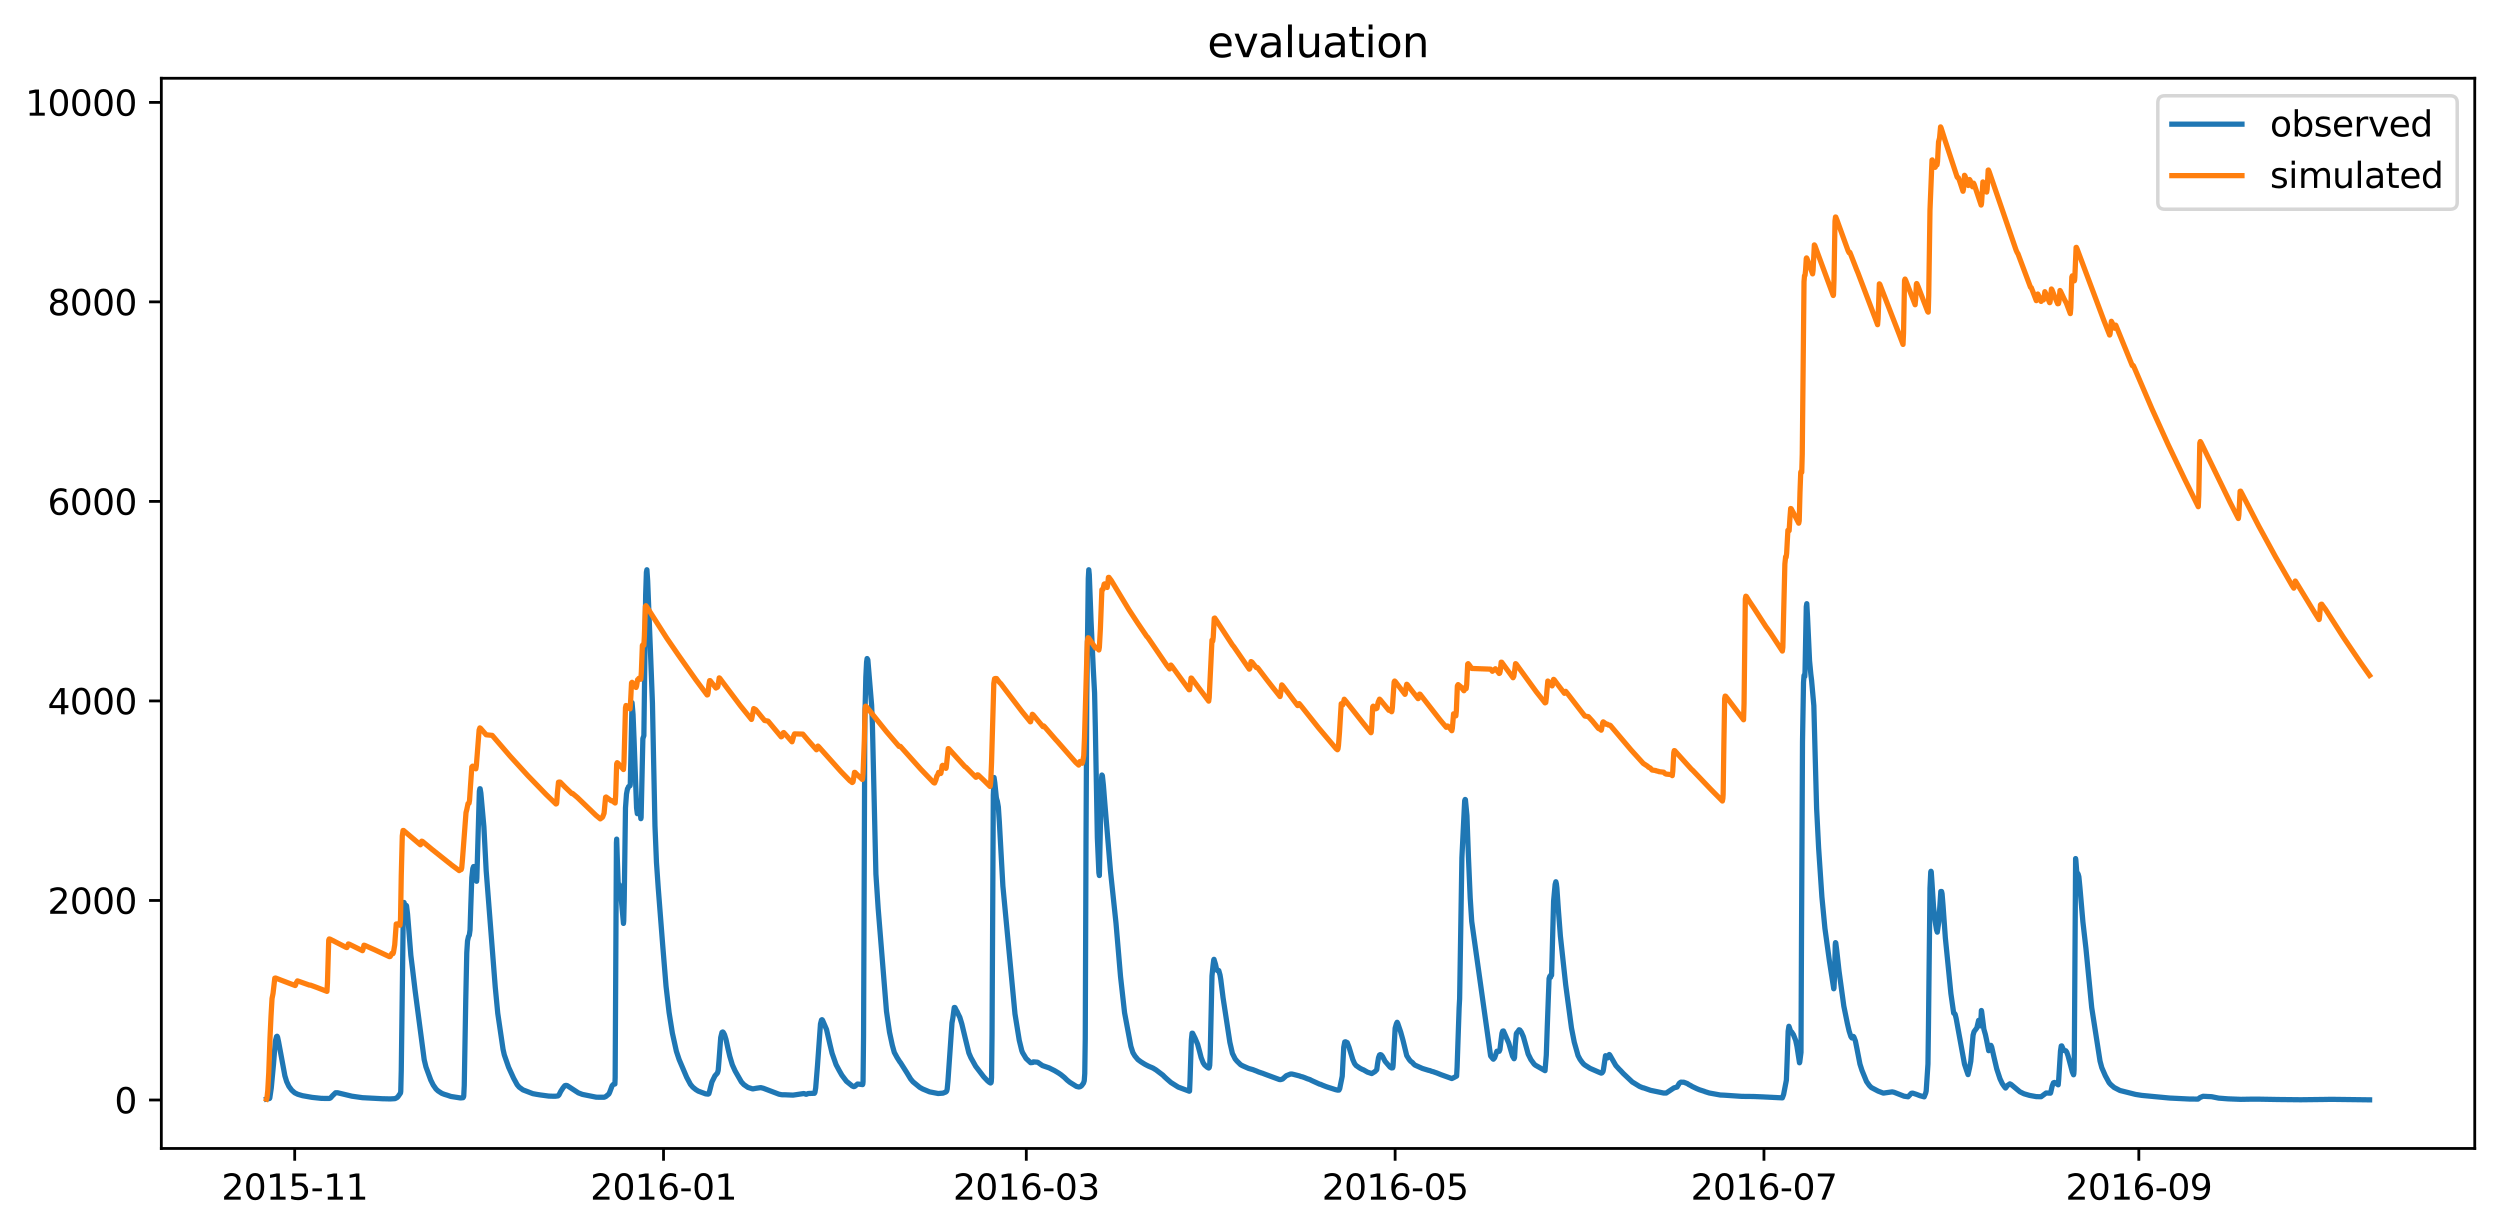 <?xml version="1.0" encoding="utf-8" standalone="no"?>
<!DOCTYPE svg PUBLIC "-//W3C//DTD SVG 1.1//EN"
  "http://www.w3.org/Graphics/SVG/1.1/DTD/svg11.dtd">
<svg xmlns:xlink="http://www.w3.org/1999/xlink" width="713.023pt" height="351.436pt" viewBox="0 0 713.023 351.436" xmlns="http://www.w3.org/2000/svg" version="1.1">
 <defs>
  <style type="text/css">*{stroke-linejoin: round; stroke-linecap: butt}</style>
 </defs>
 <g id="figure_1">
  <g id="patch_1">
   <path d="M 0 351.436 
L 713.023 351.436 
L 713.023 0 
L 0 0 
z
" style="fill: #ffffff"/>
  </g>
  <g id="axes_1">
   <g id="patch_2">
    <path d="M 46.013 327.558 
L 705.822 327.558 
L 705.822 22.318 
L 46.013 22.318 
z
" style="fill: #ffffff"/>
   </g>
   <g id="matplotlib.axis_1">
    <g id="xtick_1">
     <g id="line2d_1">
      <defs>
       <path id="ma9fe296d0f" d="M 0 0 
L 0 3.5 
" style="stroke: #000000; stroke-width: 0.8"/>
      </defs>
      <g>
       <use xlink:href="#ma9fe296d0f" x="84.051" y="327.558" style="stroke: #000000; stroke-width: 0.8"/>
      </g>
     </g>
     <g id="text_1">
      <!-- 2015-11 -->
      <g transform="translate(63.16 342.157) scale(0.1 -0.1)">
       <defs>
        <path id="DejaVuSans-32" d="M 1228 531 
L 3431 531 
L 3431 0 
L 469 0 
L 469 531 
Q 828 903 1448 1529 
Q 2069 2156 2228 2338 
Q 2531 2678 2651 2914 
Q 2772 3150 2772 3378 
Q 2772 3750 2511 3984 
Q 2250 4219 1831 4219 
Q 1534 4219 1204 4116 
Q 875 4013 500 3803 
L 500 4441 
Q 881 4594 1212 4672 
Q 1544 4750 1819 4750 
Q 2544 4750 2975 4387 
Q 3406 4025 3406 3419 
Q 3406 3131 3298 2873 
Q 3191 2616 2906 2266 
Q 2828 2175 2409 1742 
Q 1991 1309 1228 531 
z
" transform="scale(0.016)"/>
        <path id="DejaVuSans-30" d="M 2034 4250 
Q 1547 4250 1301 3770 
Q 1056 3291 1056 2328 
Q 1056 1369 1301 889 
Q 1547 409 2034 409 
Q 2525 409 2770 889 
Q 3016 1369 3016 2328 
Q 3016 3291 2770 3770 
Q 2525 4250 2034 4250 
z
M 2034 4750 
Q 2819 4750 3233 4129 
Q 3647 3509 3647 2328 
Q 3647 1150 3233 529 
Q 2819 -91 2034 -91 
Q 1250 -91 836 529 
Q 422 1150 422 2328 
Q 422 3509 836 4129 
Q 1250 4750 2034 4750 
z
" transform="scale(0.016)"/>
        <path id="DejaVuSans-31" d="M 794 531 
L 1825 531 
L 1825 4091 
L 703 3866 
L 703 4441 
L 1819 4666 
L 2450 4666 
L 2450 531 
L 3481 531 
L 3481 0 
L 794 0 
L 794 531 
z
" transform="scale(0.016)"/>
        <path id="DejaVuSans-35" d="M 691 4666 
L 3169 4666 
L 3169 4134 
L 1269 4134 
L 1269 2991 
Q 1406 3038 1543 3061 
Q 1681 3084 1819 3084 
Q 2600 3084 3056 2656 
Q 3513 2228 3513 1497 
Q 3513 744 3044 326 
Q 2575 -91 1722 -91 
Q 1428 -91 1123 -41 
Q 819 9 494 109 
L 494 744 
Q 775 591 1075 516 
Q 1375 441 1709 441 
Q 2250 441 2565 725 
Q 2881 1009 2881 1497 
Q 2881 1984 2565 2268 
Q 2250 2553 1709 2553 
Q 1456 2553 1204 2497 
Q 953 2441 691 2322 
L 691 4666 
z
" transform="scale(0.016)"/>
        <path id="DejaVuSans-2d" d="M 313 2009 
L 1997 2009 
L 1997 1497 
L 313 1497 
L 313 2009 
z
" transform="scale(0.016)"/>
       </defs>
       <use xlink:href="#DejaVuSans-32"/>
       <use xlink:href="#DejaVuSans-30" x="63.623"/>
       <use xlink:href="#DejaVuSans-31" x="127.246"/>
       <use xlink:href="#DejaVuSans-35" x="190.869"/>
       <use xlink:href="#DejaVuSans-2d" x="254.492"/>
       <use xlink:href="#DejaVuSans-31" x="290.576"/>
       <use xlink:href="#DejaVuSans-31" x="354.199"/>
      </g>
     </g>
    </g>
    <g id="xtick_2">
     <g id="line2d_2">
      <g>
       <use xlink:href="#ma9fe296d0f" x="189.244" y="327.558" style="stroke: #000000; stroke-width: 0.8"/>
      </g>
     </g>
     <g id="text_2">
      <!-- 2016-01 -->
      <g transform="translate(168.352 342.157) scale(0.1 -0.1)">
       <defs>
        <path id="DejaVuSans-36" d="M 2113 2584 
Q 1688 2584 1439 2293 
Q 1191 2003 1191 1497 
Q 1191 994 1439 701 
Q 1688 409 2113 409 
Q 2538 409 2786 701 
Q 3034 994 3034 1497 
Q 3034 2003 2786 2293 
Q 2538 2584 2113 2584 
z
M 3366 4563 
L 3366 3988 
Q 3128 4100 2886 4159 
Q 2644 4219 2406 4219 
Q 1781 4219 1451 3797 
Q 1122 3375 1075 2522 
Q 1259 2794 1537 2939 
Q 1816 3084 2150 3084 
Q 2853 3084 3261 2657 
Q 3669 2231 3669 1497 
Q 3669 778 3244 343 
Q 2819 -91 2113 -91 
Q 1303 -91 875 529 
Q 447 1150 447 2328 
Q 447 3434 972 4092 
Q 1497 4750 2381 4750 
Q 2619 4750 2861 4703 
Q 3103 4656 3366 4563 
z
" transform="scale(0.016)"/>
       </defs>
       <use xlink:href="#DejaVuSans-32"/>
       <use xlink:href="#DejaVuSans-30" x="63.623"/>
       <use xlink:href="#DejaVuSans-31" x="127.246"/>
       <use xlink:href="#DejaVuSans-36" x="190.869"/>
       <use xlink:href="#DejaVuSans-2d" x="254.492"/>
       <use xlink:href="#DejaVuSans-30" x="290.576"/>
       <use xlink:href="#DejaVuSans-31" x="354.199"/>
      </g>
     </g>
    </g>
    <g id="xtick_3">
     <g id="line2d_3">
      <g>
       <use xlink:href="#ma9fe296d0f" x="292.712" y="327.558" style="stroke: #000000; stroke-width: 0.8"/>
      </g>
     </g>
     <g id="text_3">
      <!-- 2016-03 -->
      <g transform="translate(271.821 342.157) scale(0.1 -0.1)">
       <defs>
        <path id="DejaVuSans-33" d="M 2597 2516 
Q 3050 2419 3304 2112 
Q 3559 1806 3559 1356 
Q 3559 666 3084 287 
Q 2609 -91 1734 -91 
Q 1441 -91 1130 -33 
Q 819 25 488 141 
L 488 750 
Q 750 597 1062 519 
Q 1375 441 1716 441 
Q 2309 441 2620 675 
Q 2931 909 2931 1356 
Q 2931 1769 2642 2001 
Q 2353 2234 1838 2234 
L 1294 2234 
L 1294 2753 
L 1863 2753 
Q 2328 2753 2575 2939 
Q 2822 3125 2822 3475 
Q 2822 3834 2567 4026 
Q 2313 4219 1838 4219 
Q 1578 4219 1281 4162 
Q 984 4106 628 3988 
L 628 4550 
Q 988 4650 1302 4700 
Q 1616 4750 1894 4750 
Q 2613 4750 3031 4423 
Q 3450 4097 3450 3541 
Q 3450 3153 3228 2886 
Q 3006 2619 2597 2516 
z
" transform="scale(0.016)"/>
       </defs>
       <use xlink:href="#DejaVuSans-32"/>
       <use xlink:href="#DejaVuSans-30" x="63.623"/>
       <use xlink:href="#DejaVuSans-31" x="127.246"/>
       <use xlink:href="#DejaVuSans-36" x="190.869"/>
       <use xlink:href="#DejaVuSans-2d" x="254.492"/>
       <use xlink:href="#DejaVuSans-30" x="290.576"/>
       <use xlink:href="#DejaVuSans-33" x="354.199"/>
      </g>
     </g>
    </g>
    <g id="xtick_4">
     <g id="line2d_4">
      <g>
       <use xlink:href="#ma9fe296d0f" x="397.904" y="327.558" style="stroke: #000000; stroke-width: 0.8"/>
      </g>
     </g>
     <g id="text_4">
      <!-- 2016-05 -->
      <g transform="translate(377.013 342.157) scale(0.1 -0.1)">
       <use xlink:href="#DejaVuSans-32"/>
       <use xlink:href="#DejaVuSans-30" x="63.623"/>
       <use xlink:href="#DejaVuSans-31" x="127.246"/>
       <use xlink:href="#DejaVuSans-36" x="190.869"/>
       <use xlink:href="#DejaVuSans-2d" x="254.492"/>
       <use xlink:href="#DejaVuSans-30" x="290.576"/>
       <use xlink:href="#DejaVuSans-35" x="354.199"/>
      </g>
     </g>
    </g>
    <g id="xtick_5">
     <g id="line2d_5">
      <g>
       <use xlink:href="#ma9fe296d0f" x="503.097" y="327.558" style="stroke: #000000; stroke-width: 0.8"/>
      </g>
     </g>
     <g id="text_5">
      <!-- 2016-07 -->
      <g transform="translate(482.206 342.157) scale(0.1 -0.1)">
       <defs>
        <path id="DejaVuSans-37" d="M 525 4666 
L 3525 4666 
L 3525 4397 
L 1831 0 
L 1172 0 
L 2766 4134 
L 525 4134 
L 525 4666 
z
" transform="scale(0.016)"/>
       </defs>
       <use xlink:href="#DejaVuSans-32"/>
       <use xlink:href="#DejaVuSans-30" x="63.623"/>
       <use xlink:href="#DejaVuSans-31" x="127.246"/>
       <use xlink:href="#DejaVuSans-36" x="190.869"/>
       <use xlink:href="#DejaVuSans-2d" x="254.492"/>
       <use xlink:href="#DejaVuSans-30" x="290.576"/>
       <use xlink:href="#DejaVuSans-37" x="354.199"/>
      </g>
     </g>
    </g>
    <g id="xtick_6">
     <g id="line2d_6">
      <g>
       <use xlink:href="#ma9fe296d0f" x="610.014" y="327.558" style="stroke: #000000; stroke-width: 0.8"/>
      </g>
     </g>
     <g id="text_6">
      <!-- 2016-09 -->
      <g transform="translate(589.123 342.157) scale(0.1 -0.1)">
       <defs>
        <path id="DejaVuSans-39" d="M 703 97 
L 703 672 
Q 941 559 1184 500 
Q 1428 441 1663 441 
Q 2288 441 2617 861 
Q 2947 1281 2994 2138 
Q 2813 1869 2534 1725 
Q 2256 1581 1919 1581 
Q 1219 1581 811 2004 
Q 403 2428 403 3163 
Q 403 3881 828 4315 
Q 1253 4750 1959 4750 
Q 2769 4750 3195 4129 
Q 3622 3509 3622 2328 
Q 3622 1225 3098 567 
Q 2575 -91 1691 -91 
Q 1453 -91 1209 -44 
Q 966 3 703 97 
z
M 1959 2075 
Q 2384 2075 2632 2365 
Q 2881 2656 2881 3163 
Q 2881 3666 2632 3958 
Q 2384 4250 1959 4250 
Q 1534 4250 1286 3958 
Q 1038 3666 1038 3163 
Q 1038 2656 1286 2365 
Q 1534 2075 1959 2075 
z
" transform="scale(0.016)"/>
       </defs>
       <use xlink:href="#DejaVuSans-32"/>
       <use xlink:href="#DejaVuSans-30" x="63.623"/>
       <use xlink:href="#DejaVuSans-31" x="127.246"/>
       <use xlink:href="#DejaVuSans-36" x="190.869"/>
       <use xlink:href="#DejaVuSans-2d" x="254.492"/>
       <use xlink:href="#DejaVuSans-30" x="290.576"/>
       <use xlink:href="#DejaVuSans-39" x="354.199"/>
      </g>
     </g>
    </g>
   </g>
   <g id="matplotlib.axis_2">
    <g id="ytick_1">
     <g id="line2d_7">
      <defs>
       <path id="m2eaf121459" d="M 0 0 
L -3.5 0 
" style="stroke: #000000; stroke-width: 0.8"/>
      </defs>
      <g>
       <use xlink:href="#m2eaf121459" x="46.013" y="313.727" style="stroke: #000000; stroke-width: 0.8"/>
      </g>
     </g>
     <g id="text_7">
      <!-- 0 -->
      <g transform="translate(32.65 317.527) scale(0.1 -0.1)">
       <use xlink:href="#DejaVuSans-30"/>
      </g>
     </g>
    </g>
    <g id="ytick_2">
     <g id="line2d_8">
      <g>
       <use xlink:href="#m2eaf121459" x="46.013" y="256.821" style="stroke: #000000; stroke-width: 0.8"/>
      </g>
     </g>
     <g id="text_8">
      <!-- 2000 -->
      <g transform="translate(13.562 260.621) scale(0.1 -0.1)">
       <use xlink:href="#DejaVuSans-32"/>
       <use xlink:href="#DejaVuSans-30" x="63.623"/>
       <use xlink:href="#DejaVuSans-30" x="127.246"/>
       <use xlink:href="#DejaVuSans-30" x="190.869"/>
      </g>
     </g>
    </g>
    <g id="ytick_3">
     <g id="line2d_9">
      <g>
       <use xlink:href="#m2eaf121459" x="46.013" y="199.915" style="stroke: #000000; stroke-width: 0.8"/>
      </g>
     </g>
     <g id="text_9">
      <!-- 4000 -->
      <g transform="translate(13.562 203.714) scale(0.1 -0.1)">
       <defs>
        <path id="DejaVuSans-34" d="M 2419 4116 
L 825 1625 
L 2419 1625 
L 2419 4116 
z
M 2253 4666 
L 3047 4666 
L 3047 1625 
L 3713 1625 
L 3713 1100 
L 3047 1100 
L 3047 0 
L 2419 0 
L 2419 1100 
L 313 1100 
L 313 1709 
L 2253 4666 
z
" transform="scale(0.016)"/>
       </defs>
       <use xlink:href="#DejaVuSans-34"/>
       <use xlink:href="#DejaVuSans-30" x="63.623"/>
       <use xlink:href="#DejaVuSans-30" x="127.246"/>
       <use xlink:href="#DejaVuSans-30" x="190.869"/>
      </g>
     </g>
    </g>
    <g id="ytick_4">
     <g id="line2d_10">
      <g>
       <use xlink:href="#m2eaf121459" x="46.013" y="143.009" style="stroke: #000000; stroke-width: 0.8"/>
      </g>
     </g>
     <g id="text_10">
      <!-- 6000 -->
      <g transform="translate(13.562 146.808) scale(0.1 -0.1)">
       <use xlink:href="#DejaVuSans-36"/>
       <use xlink:href="#DejaVuSans-30" x="63.623"/>
       <use xlink:href="#DejaVuSans-30" x="127.246"/>
       <use xlink:href="#DejaVuSans-30" x="190.869"/>
      </g>
     </g>
    </g>
    <g id="ytick_5">
     <g id="line2d_11">
      <g>
       <use xlink:href="#m2eaf121459" x="46.013" y="86.103" style="stroke: #000000; stroke-width: 0.8"/>
      </g>
     </g>
     <g id="text_11">
      <!-- 8000 -->
      <g transform="translate(13.562 89.902) scale(0.1 -0.1)">
       <defs>
        <path id="DejaVuSans-38" d="M 2034 2216 
Q 1584 2216 1326 1975 
Q 1069 1734 1069 1313 
Q 1069 891 1326 650 
Q 1584 409 2034 409 
Q 2484 409 2743 651 
Q 3003 894 3003 1313 
Q 3003 1734 2745 1975 
Q 2488 2216 2034 2216 
z
M 1403 2484 
Q 997 2584 770 2862 
Q 544 3141 544 3541 
Q 544 4100 942 4425 
Q 1341 4750 2034 4750 
Q 2731 4750 3128 4425 
Q 3525 4100 3525 3541 
Q 3525 3141 3298 2862 
Q 3072 2584 2669 2484 
Q 3125 2378 3379 2068 
Q 3634 1759 3634 1313 
Q 3634 634 3220 271 
Q 2806 -91 2034 -91 
Q 1263 -91 848 271 
Q 434 634 434 1313 
Q 434 1759 690 2068 
Q 947 2378 1403 2484 
z
M 1172 3481 
Q 1172 3119 1398 2916 
Q 1625 2713 2034 2713 
Q 2441 2713 2670 2916 
Q 2900 3119 2900 3481 
Q 2900 3844 2670 4047 
Q 2441 4250 2034 4250 
Q 1625 4250 1398 4047 
Q 1172 3844 1172 3481 
z
" transform="scale(0.016)"/>
       </defs>
       <use xlink:href="#DejaVuSans-38"/>
       <use xlink:href="#DejaVuSans-30" x="63.623"/>
       <use xlink:href="#DejaVuSans-30" x="127.246"/>
       <use xlink:href="#DejaVuSans-30" x="190.869"/>
      </g>
     </g>
    </g>
    <g id="ytick_6">
     <g id="line2d_12">
      <g>
       <use xlink:href="#m2eaf121459" x="46.013" y="29.197" style="stroke: #000000; stroke-width: 0.8"/>
      </g>
     </g>
     <g id="text_12">
      <!-- 10000 -->
      <g transform="translate(7.2 32.996) scale(0.1 -0.1)">
       <use xlink:href="#DejaVuSans-31"/>
       <use xlink:href="#DejaVuSans-30" x="63.623"/>
       <use xlink:href="#DejaVuSans-30" x="127.246"/>
       <use xlink:href="#DejaVuSans-30" x="190.869"/>
       <use xlink:href="#DejaVuSans-30" x="254.492"/>
      </g>
     </g>
    </g>
   </g>
   <g id="line2d_13">
    <path d="M 76.004 313.483 
L 76.866 313.295 
L 76.938 313.194 
L 77.369 310.294 
L 78.016 303.415 
L 78.519 297.027 
L 78.878 295.633 
L 79.022 295.548 
L 79.165 295.79 
L 79.453 297.127 
L 81.249 306.822 
L 81.752 308.48 
L 82.399 309.846 
L 83.189 310.916 
L 84.051 311.674 
L 84.914 312.096 
L 86.279 312.5 
L 89.009 312.983 
L 91.668 313.267 
L 93.895 313.294 
L 94.254 313.148 
L 94.829 312.509 
L 95.692 311.676 
L 96.266 311.659 
L 100.362 312.642 
L 103.38 313.068 
L 108.05 313.315 
L 109.2 313.377 
L 109.918 313.388 
L 111.284 313.425 
L 112.649 313.345 
L 113.224 313.051 
L 113.511 312.775 
L 114.23 311.74 
L 114.301 311.194 
L 114.445 305.371 
L 115.02 260.309 
L 115.164 257.392 
L 115.235 257.392 
L 115.595 258.531 
L 115.81 258.246 
L 115.882 258.246 
L 115.954 258.388 
L 116.241 260.736 
L 117.176 272.472 
L 117.678 276.527 
L 118.397 282.573 
L 120.984 302.234 
L 121.487 304.304 
L 122.852 308.039 
L 123.57 309.476 
L 124.361 310.607 
L 124.936 311.14 
L 126.013 311.838 
L 126.732 312.115 
L 127.522 312.352 
L 128.6 312.719 
L 131.331 313.146 
L 132.049 313.075 
L 132.193 312.874 
L 132.265 312.559 
L 132.408 309.575 
L 132.839 285.077 
L 133.127 271.761 
L 133.342 268.347 
L 133.63 267.066 
L 133.845 266.782 
L 134.061 265.217 
L 134.276 258.459 
L 134.564 250.279 
L 134.851 247.718 
L 135.067 247.149 
L 135.282 247.149 
L 135.426 247.576 
L 135.642 249.141 
L 135.929 251.346 
L 136.001 250.421 
L 136.719 225.667 
L 136.863 224.956 
L 136.935 224.956 
L 137.151 226.236 
L 138.013 235.839 
L 138.66 248.287 
L 141.246 281.506 
L 141.965 289.018 
L 143.474 299.275 
L 143.833 300.869 
L 145.054 304.383 
L 146.491 307.527 
L 147.497 309.376 
L 148.072 310.059 
L 148.575 310.422 
L 149.15 310.841 
L 151.952 311.916 
L 153.03 312.115 
L 154.108 312.29 
L 156.479 312.609 
L 157.269 312.642 
L 158.347 312.665 
L 159.138 312.559 
L 159.425 312.288 
L 159.928 311.272 
L 160.575 310.272 
L 161.078 309.653 
L 161.437 309.547 
L 161.796 309.639 
L 164.958 311.698 
L 166.107 312.135 
L 170.059 312.928 
L 172.287 312.951 
L 172.79 312.732 
L 173.652 312.018 
L 173.867 311.573 
L 174.586 309.653 
L 174.945 309.269 
L 175.376 309.17 
L 175.448 307.306 
L 175.592 280.639 
L 175.807 240.392 
L 175.879 239.325 
L 176.023 243.806 
L 176.31 252.057 
L 176.454 252.342 
L 176.598 252.271 
L 176.957 254.12 
L 177.244 257.037 
L 177.819 263.368 
L 177.891 262.656 
L 178.035 256.539 
L 178.394 230.433 
L 178.682 226.45 
L 178.969 224.956 
L 179.041 224.956 
L 179.256 224.387 
L 179.4 224.316 
L 179.544 224.102 
L 179.687 224.102 
L 179.759 223.747 
L 180.262 200.415 
L 180.55 203.758 
L 180.837 210.943 
L 181.556 230.433 
L 181.771 232.069 
L 182.13 228.584 
L 182.202 228.868 
L 182.274 229.01 
L 182.777 233.492 
L 182.849 233.136 
L 183.352 210.658 
L 183.639 209.805 
L 184.142 169.757 
L 184.358 163.213 
L 184.502 162.502 
L 184.717 165.631 
L 185.508 185.62 
L 186.082 200.557 
L 186.37 214.713 
L 186.801 235.484 
L 187.232 246.011 
L 187.735 253.267 
L 189.028 269.841 
L 189.962 281.293 
L 190.825 288.748 
L 191.759 294.609 
L 192.908 299.823 
L 193.699 302.206 
L 195.854 307.271 
L 196.932 309.284 
L 197.579 310.052 
L 198.441 310.756 
L 199.16 311.201 
L 201.243 311.975 
L 201.962 312.059 
L 202.177 311.927 
L 202.393 311.166 
L 203.04 308.608 
L 203.902 306.851 
L 204.62 306.033 
L 204.836 305.286 
L 205.052 302.675 
L 205.554 295.918 
L 205.914 294.452 
L 206.129 294.324 
L 206.273 294.417 
L 206.632 295.086 
L 207.063 296.451 
L 207.638 299.126 
L 208.141 301.267 
L 208.86 303.671 
L 209.65 305.421 
L 209.938 305.933 
L 211.446 308.565 
L 212.165 309.341 
L 213.315 310.137 
L 214.68 310.571 
L 215.255 310.464 
L 215.758 310.372 
L 216.979 310.201 
L 217.769 310.4 
L 218.057 310.514 
L 222.152 312.069 
L 222.943 312.227 
L 224.021 312.245 
L 226.176 312.341 
L 229.266 311.882 
L 229.913 312.104 
L 230.128 312.046 
L 230.487 311.874 
L 232.284 311.816 
L 232.427 311.568 
L 232.643 310.265 
L 233.146 304.013 
L 234.008 292.034 
L 234.296 290.917 
L 234.439 290.825 
L 234.583 290.939 
L 235.733 293.613 
L 236.739 298.009 
L 237.313 300.385 
L 238.463 303.664 
L 239.325 305.279 
L 240.116 306.666 
L 241.409 308.394 
L 243.062 309.725 
L 243.493 309.917 
L 243.78 309.853 
L 244.571 309.17 
L 244.93 309.205 
L 246.008 309.341 
L 246.079 309.22 
L 246.151 308.515 
L 246.295 295.569 
L 246.654 205.252 
L 246.942 193.089 
L 247.157 188.821 
L 247.301 187.825 
L 247.517 188.18 
L 248.594 201.127 
L 248.81 206.39 
L 249.816 249.283 
L 250.462 259.1 
L 252.834 288.442 
L 253.696 294.396 
L 254.486 298.073 
L 255.061 300.15 
L 255.851 301.608 
L 256.642 302.86 
L 256.786 303.01 
L 258.726 306.083 
L 259.732 307.754 
L 260.378 308.53 
L 262.318 310.123 
L 263.18 310.6 
L 263.612 310.777 
L 265.12 311.405 
L 267.563 311.88 
L 268.929 311.778 
L 269.791 311.436 
L 270.006 311.174 
L 270.15 310.578 
L 270.366 308.288 
L 271.515 291.721 
L 271.731 290.554 
L 272.162 287.353 
L 272.306 287.339 
L 272.378 287.382 
L 272.737 288.136 
L 273.024 288.605 
L 273.312 289.26 
L 273.743 290.128 
L 274.318 292.005 
L 275.252 295.911 
L 276.33 300.321 
L 276.904 301.651 
L 278.27 304.112 
L 280.569 307.121 
L 281.647 308.259 
L 282.15 308.679 
L 282.509 308.885 
L 282.653 308.771 
L 282.724 308.437 
L 282.796 307.335 
L 282.94 294.972 
L 283.299 226.805 
L 283.515 221.755 
L 283.73 223.249 
L 284.161 227.446 
L 284.305 228.086 
L 284.449 228.513 
L 284.736 230.149 
L 285.024 234.488 
L 286.03 252.698 
L 289.479 289.167 
L 290.7 296.7 
L 291.419 299.638 
L 291.634 300.193 
L 292.64 301.886 
L 293.933 303.088 
L 294.58 303.024 
L 294.724 302.853 
L 295.945 302.953 
L 296.951 303.664 
L 297.311 303.913 
L 299.251 304.582 
L 299.61 304.774 
L 300.759 305.343 
L 301.909 306.033 
L 302.556 306.474 
L 303.562 307.285 
L 304.352 308.06 
L 305.142 308.693 
L 307.011 309.86 
L 307.729 310.03 
L 308.16 309.895 
L 308.52 309.604 
L 309.023 308.907 
L 309.238 308.217 
L 309.382 306.196 
L 309.526 296.181 
L 309.741 239.751 
L 309.957 198.637 
L 310.388 164.991 
L 310.531 162.502 
L 310.675 163.924 
L 311.178 177.155 
L 311.825 191.026 
L 312.184 197.641 
L 312.4 207.386 
L 312.974 238.898 
L 313.406 248.928 
L 313.549 249.71 
L 313.98 229.082 
L 314.196 221.684 
L 314.268 221.044 
L 314.34 221.115 
L 314.411 221.257 
L 314.699 223.96 
L 315.058 228.513 
L 316.711 248.359 
L 318.292 263.296 
L 319.585 278.519 
L 320.735 288.826 
L 322.531 298.415 
L 323.106 300.2 
L 323.681 301.167 
L 324.543 302.206 
L 325.405 302.841 
L 326.411 303.472 
L 326.77 303.671 
L 327.489 304.041 
L 328.064 304.297 
L 328.351 304.404 
L 328.926 304.667 
L 329.285 304.902 
L 329.644 305.108 
L 331.656 306.63 
L 332.159 307.143 
L 332.734 307.669 
L 333.955 308.736 
L 336.039 310.052 
L 339.201 311.226 
L 339.273 311.169 
L 339.416 307.868 
L 339.776 296.743 
L 339.991 294.673 
L 340.135 294.687 
L 340.853 296.117 
L 341.572 297.817 
L 342.075 299.681 
L 342.578 301.63 
L 343.153 303.109 
L 343.584 303.757 
L 344.302 304.383 
L 344.733 304.617 
L 344.877 304.482 
L 345.021 303.814 
L 345.164 300.563 
L 345.667 278.376 
L 345.955 275.46 
L 346.17 273.753 
L 346.242 273.611 
L 346.673 275.033 
L 346.961 276.385 
L 347.105 276.74 
L 347.176 276.74 
L 347.32 276.883 
L 347.464 276.74 
L 347.607 276.812 
L 347.967 278.092 
L 348.182 279.396 
L 348.829 284.565 
L 350.769 297.291 
L 351.488 300.42 
L 352.278 302.014 
L 352.781 302.626 
L 353.787 303.614 
L 354.002 303.757 
L 354.434 303.984 
L 356.086 304.717 
L 356.23 304.76 
L 357.379 305.087 
L 357.954 305.322 
L 358.242 305.421 
L 359.032 305.763 
L 359.463 305.891 
L 359.751 306.012 
L 359.966 306.061 
L 360.9 306.417 
L 361.26 306.552 
L 364.708 307.825 
L 364.852 307.889 
L 365.211 307.925 
L 365.786 307.761 
L 366.864 306.801 
L 367.87 306.403 
L 368.086 306.317 
L 368.517 306.332 
L 368.948 306.431 
L 370.6 306.858 
L 371.032 307.029 
L 371.463 307.121 
L 372.109 307.356 
L 372.828 307.655 
L 373.618 307.918 
L 374.049 308.153 
L 376.42 309.234 
L 376.636 309.255 
L 377.211 309.518 
L 378.217 309.91 
L 378.648 310.059 
L 380.085 310.514 
L 380.875 310.77 
L 381.522 310.918 
L 381.881 310.904 
L 382.097 310.5 
L 382.815 306.95 
L 382.959 304.162 
L 383.246 298.692 
L 383.534 297.177 
L 383.749 297.127 
L 384.252 297.369 
L 384.755 298.678 
L 385.833 302.213 
L 386.336 303.344 
L 386.767 303.906 
L 386.983 304.048 
L 387.701 304.546 
L 387.989 304.724 
L 388.635 305.044 
L 388.851 305.115 
L 390.001 305.777 
L 391.222 306.189 
L 392.156 305.62 
L 392.659 305.094 
L 392.875 303.465 
L 393.162 301.665 
L 393.45 300.897 
L 393.665 300.783 
L 393.953 300.876 
L 394.312 301.303 
L 395.03 302.682 
L 396.467 304.361 
L 396.899 304.596 
L 397.186 304.56 
L 397.258 304.347 
L 397.33 303.764 
L 397.904 293.265 
L 398.264 291.991 
L 398.479 291.564 
L 398.623 291.806 
L 399.485 294.324 
L 400.132 296.65 
L 401.21 301.068 
L 401.425 301.409 
L 401.928 302.206 
L 402.359 302.704 
L 402.862 303.067 
L 403.078 303.344 
L 403.509 303.757 
L 405.665 304.724 
L 406.168 304.88 
L 407.461 305.279 
L 407.82 305.343 
L 408.323 305.556 
L 408.826 305.677 
L 409.113 305.791 
L 409.76 306.012 
L 411.054 306.531 
L 414.071 307.612 
L 414.718 307.299 
L 415.437 306.908 
L 415.58 304.319 
L 416.155 287.496 
L 416.299 284.885 
L 416.945 244.66 
L 417.736 228.37 
L 417.88 228.015 
L 417.951 228.086 
L 418.383 232.638 
L 418.814 244.446 
L 419.317 256.112 
L 419.748 262.798 
L 425.137 301.174 
L 425.855 302.049 
L 425.927 302.092 
L 426.286 301.68 
L 426.933 299.816 
L 427.22 299.802 
L 427.508 299.844 
L 427.58 299.844 
L 427.795 299.353 
L 428.011 297.54 
L 428.37 294.716 
L 428.586 294.083 
L 428.801 294.04 
L 430.31 297.497 
L 431.388 301.224 
L 431.819 301.959 
L 431.963 301.608 
L 432.178 298.045 
L 432.466 294.829 
L 432.681 294.438 
L 432.825 294.339 
L 433.256 293.698 
L 433.472 293.777 
L 433.903 294.374 
L 434.478 295.683 
L 435.052 297.739 
L 435.843 300.627 
L 436.633 302.22 
L 437.567 303.508 
L 437.926 303.814 
L 440.657 305.364 
L 441.016 300.94 
L 441.304 292.567 
L 441.807 279.088 
L 442.022 278.448 
L 442.166 278.732 
L 442.238 278.732 
L 442.381 277.95 
L 442.453 278.163 
L 442.525 278.163 
L 443.1 256.966 
L 443.531 252.271 
L 443.747 251.488 
L 443.89 252.057 
L 444.034 253.267 
L 444.465 259.526 
L 445.04 266.995 
L 446.549 280.866 
L 448.201 293.201 
L 448.992 297.234 
L 450.07 301.054 
L 450.644 302.142 
L 451.147 302.846 
L 451.65 303.458 
L 452.01 303.757 
L 453.519 304.71 
L 455.89 305.744 
L 456.68 306.068 
L 456.896 305.99 
L 457.183 305.62 
L 457.327 304.973 
L 457.902 301.096 
L 458.045 301.125 
L 458.476 301.729 
L 458.692 301.281 
L 458.979 300.755 
L 459.123 300.883 
L 460.848 303.899 
L 461.782 304.923 
L 462.213 305.35 
L 463.003 306.196 
L 465.59 308.636 
L 465.805 308.743 
L 467.602 309.853 
L 468.32 310.151 
L 468.464 310.237 
L 468.679 310.244 
L 468.967 310.343 
L 470.763 310.972 
L 474.5 311.75 
L 475.218 311.743 
L 477.446 310.265 
L 478.308 310.038 
L 478.954 308.956 
L 479.386 308.643 
L 480.248 308.665 
L 481.254 309.049 
L 481.613 309.305 
L 482.26 309.639 
L 482.619 309.867 
L 483.984 310.514 
L 484.703 310.813 
L 486.068 311.25 
L 486.283 311.348 
L 487.505 311.732 
L 490.666 312.309 
L 491.672 312.349 
L 496.702 312.69 
L 497.924 312.711 
L 500.007 312.727 
L 502.666 312.836 
L 508.342 313.123 
L 508.701 312.168 
L 509.492 308.074 
L 509.707 302.426 
L 509.995 294.111 
L 510.21 292.703 
L 510.354 293.058 
L 510.642 293.933 
L 510.929 294.396 
L 511.001 294.332 
L 511.504 295.1 
L 512.15 296.743 
L 512.51 298.45 
L 513.228 303.116 
L 513.3 302.96 
L 513.659 300.143 
L 513.803 267.635 
L 514.09 211.512 
L 514.378 194.653 
L 514.522 192.662 
L 514.593 192.519 
L 514.737 192.946 
L 514.809 191.452 
L 515.168 173.029 
L 515.312 172.176 
L 515.528 176.017 
L 516.102 188.465 
L 516.462 192.235 
L 516.677 194.013 
L 517.324 201.269 
L 517.611 212.081 
L 518.114 230.575 
L 518.689 241.885 
L 519.623 255.827 
L 520.485 264.79 
L 521.779 274.18 
L 523 282.004 
L 523.072 281.791 
L 523.216 278.732 
L 523.431 269.485 
L 523.503 268.845 
L 523.575 268.916 
L 523.862 271.121 
L 524.509 276.954 
L 525.874 286.948 
L 526.88 291.877 
L 527.383 294.054 
L 527.886 295.633 
L 528.174 296.032 
L 528.389 295.74 
L 528.605 295.605 
L 528.748 295.768 
L 529.18 296.907 
L 529.611 299.048 
L 530.473 303.486 
L 531.048 305.279 
L 532.341 308.451 
L 533.131 309.575 
L 533.706 310.166 
L 535.646 311.193 
L 537.155 311.769 
L 537.946 311.652 
L 539.67 311.408 
L 540.245 311.541 
L 543.047 312.642 
L 544.197 312.815 
L 544.484 312.516 
L 545.131 311.818 
L 545.49 311.76 
L 546.64 312.135 
L 547.574 312.5 
L 548.795 312.837 
L 549.226 311.752 
L 549.37 311.132 
L 549.873 303.451 
L 550.017 292.631 
L 550.448 253.338 
L 550.664 248.714 
L 550.735 248.501 
L 550.807 248.643 
L 551.023 251.773 
L 551.454 258.531 
L 551.885 262.514 
L 552.316 265.217 
L 552.532 265.857 
L 552.963 262.941 
L 553.538 254.263 
L 553.753 254.263 
L 553.897 254.903 
L 554.184 258.388 
L 554.831 267.493 
L 555.693 276.1 
L 556.412 283.356 
L 557.202 288.933 
L 557.346 289.075 
L 557.49 289.096 
L 557.633 289.317 
L 557.921 290.497 
L 560.292 303.515 
L 560.938 305.464 
L 561.298 306.488 
L 561.441 305.883 
L 561.729 304.61 
L 562.088 302.697 
L 562.304 300.193 
L 562.735 295.249 
L 563.022 294.232 
L 563.813 293.165 
L 564.316 291.024 
L 564.387 291.081 
L 564.531 291.38 
L 564.819 292.589 
L 564.89 292.439 
L 565.106 288.207 
L 565.178 288.449 
L 565.824 293.549 
L 566.256 295.071 
L 566.615 296.736 
L 567.19 299.666 
L 567.333 299.332 
L 567.693 298.144 
L 567.836 298.151 
L 568.052 298.628 
L 568.699 301.495 
L 569.489 304.859 
L 570.423 307.697 
L 571.07 309.056 
L 571.645 309.902 
L 572.004 310.322 
L 572.579 309.561 
L 572.794 309.426 
L 573.225 309.12 
L 573.585 309.298 
L 576.099 311.391 
L 577.249 311.951 
L 578.83 312.415 
L 580.77 312.772 
L 582.135 312.792 
L 582.638 312.426 
L 583.572 311.729 
L 584.291 311.76 
L 584.794 311.779 
L 584.865 311.662 
L 585.297 309.739 
L 585.656 308.835 
L 585.943 308.722 
L 586.374 308.942 
L 587.021 309.397 
L 587.165 307.754 
L 587.668 299.773 
L 587.883 298.322 
L 588.027 298.301 
L 588.602 299.588 
L 589.177 299.688 
L 589.464 300.086 
L 589.823 301.11 
L 591.045 305.72 
L 591.404 306.538 
L 591.476 306.225 
L 591.548 305.08 
L 591.62 300.257 
L 591.979 244.873 
L 592.051 245.3 
L 592.338 249.141 
L 592.482 248.928 
L 592.554 249.07 
L 592.697 249.283 
L 592.913 250.066 
L 593.2 252.982 
L 594.063 262.941 
L 594.925 270.481 
L 596.577 287.396 
L 598.949 302.647 
L 599.452 304.503 
L 600.458 306.815 
L 601.535 308.8 
L 602.038 309.362 
L 602.972 310.159 
L 604.625 311.015 
L 609.08 312.137 
L 610.876 312.421 
L 618.78 313.171 
L 624.456 313.454 
L 626.899 313.471 
L 627.474 313.021 
L 628.336 312.666 
L 630.779 312.788 
L 632.791 313.197 
L 635.45 313.401 
L 639.114 313.544 
L 641.917 313.496 
L 644.503 313.497 
L 649.82 313.592 
L 656.215 313.66 
L 662.826 313.577 
L 664.91 313.542 
L 675.831 313.684 
L 675.831 313.684 
" clip-path="url(#p9ba273be82)" style="fill: none; stroke: #1f77b4; stroke-width: 1.5; stroke-linecap: square"/>
   </g>
   <g id="line2d_14">
    <path d="M 76.004 313.489 
L 76.148 313.072 
L 76.363 311.098 
L 76.651 305.953 
L 77.01 295.966 
L 77.297 289.783 
L 77.585 284.805 
L 77.872 283.342 
L 78.375 278.987 
L 78.591 278.936 
L 80.028 279.496 
L 84.195 281.086 
L 84.339 280.823 
L 84.411 280.453 
L 84.842 279.761 
L 85.417 279.956 
L 88.291 280.973 
L 88.506 280.95 
L 90.231 281.585 
L 93.249 282.748 
L 93.392 280.355 
L 93.752 268.143 
L 93.895 267.803 
L 94.111 267.84 
L 98.709 270.199 
L 98.925 270.259 
L 99.069 269.977 
L 99.356 269.221 
L 99.643 269.31 
L 103.38 271.144 
L 103.523 270.771 
L 103.811 269.582 
L 104.098 269.656 
L 106.182 270.592 
L 106.757 270.84 
L 111.068 272.85 
L 111.284 272.798 
L 111.787 271.905 
L 112.074 271.995 
L 112.218 271.663 
L 112.577 269.469 
L 113.008 263.532 
L 113.439 263.5 
L 114.014 263.796 
L 114.086 263.886 
L 114.23 262.173 
L 114.445 249.699 
L 114.733 238.407 
L 114.948 236.859 
L 115.092 236.858 
L 115.882 237.53 
L 119.906 240.942 
L 120.05 240.682 
L 120.265 239.91 
L 120.481 239.976 
L 123.211 242.248 
L 128.816 246.71 
L 130.971 248.308 
L 131.187 248.114 
L 131.402 248.073 
L 131.546 247.99 
L 131.69 247.501 
L 131.905 245.042 
L 132.911 231.754 
L 133.127 230.942 
L 133.486 229.192 
L 133.63 229.118 
L 133.774 229.086 
L 133.917 228.278 
L 134.205 223.917 
L 134.564 218.744 
L 134.779 218.515 
L 134.995 218.621 
L 135.714 219.277 
L 135.857 218.399 
L 136.648 208.218 
L 136.863 207.607 
L 137.079 207.753 
L 138.66 209.568 
L 140.384 209.74 
L 145.486 215.666 
L 150.587 221.254 
L 155.76 226.595 
L 158.563 229.304 
L 158.706 229.236 
L 158.778 228.998 
L 158.994 226.012 
L 159.281 223.097 
L 159.497 223.045 
L 159.784 223.075 
L 161.149 224.473 
L 163.089 226.328 
L 163.305 226.3 
L 164.67 227.439 
L 169.987 232.558 
L 171.209 233.555 
L 171.856 233.059 
L 172.287 231.944 
L 172.502 229.629 
L 172.718 227.393 
L 172.861 227.308 
L 173.796 227.994 
L 174.299 228.374 
L 174.514 228.342 
L 175.448 229.024 
L 175.592 226.828 
L 175.879 217.86 
L 176.023 217.523 
L 176.239 217.672 
L 177.819 219.479 
L 177.963 217.565 
L 178.394 201.84 
L 178.538 201.217 
L 178.682 201.257 
L 179.687 202.188 
L 179.831 200.442 
L 180.119 194.777 
L 180.262 194.601 
L 180.55 194.922 
L 181.412 196.07 
L 181.556 195.658 
L 181.843 193.859 
L 182.059 193.697 
L 182.202 193.472 
L 182.418 193.633 
L 182.705 193.733 
L 182.777 193.715 
L 182.921 191.628 
L 183.208 184.086 
L 183.352 183.884 
L 183.639 184.037 
L 183.783 181.405 
L 184.07 172.952 
L 184.214 172.752 
L 184.502 173.138 
L 190.178 182.021 
L 193.555 186.934 
L 198.441 193.862 
L 201.674 198.209 
L 201.818 198.163 
L 201.962 197.632 
L 202.177 195.291 
L 202.393 194.124 
L 202.537 194.122 
L 203.04 194.769 
L 204.189 196.234 
L 204.549 195.933 
L 204.62 196.007 
L 204.764 195.687 
L 205.123 193.339 
L 205.267 193.411 
L 206.201 194.673 
L 211.159 201.272 
L 214.321 205.191 
L 214.392 205.033 
L 214.967 202.097 
L 215.542 202.417 
L 218.057 205.487 
L 219.063 205.666 
L 222.799 210.155 
L 222.943 210.09 
L 223.087 209.847 
L 223.374 209.009 
L 223.518 208.923 
L 223.877 209.297 
L 225.889 211.569 
L 226.033 211.125 
L 226.392 209.806 
L 226.607 209.311 
L 228.978 209.372 
L 230.487 211.152 
L 232.859 213.841 
L 232.93 213.79 
L 233.29 212.789 
L 233.577 213.057 
L 239.828 220.039 
L 242.415 222.703 
L 242.631 222.825 
L 243.062 223.188 
L 243.277 222.999 
L 243.421 222.283 
L 243.708 220.283 
L 243.852 220.298 
L 244.571 221.039 
L 245.648 222.037 
L 245.936 222.313 
L 246.008 222.173 
L 246.151 220.675 
L 246.511 211.244 
L 246.726 202.18 
L 246.87 201.413 
L 247.014 201.442 
L 247.804 202.43 
L 252.834 208.686 
L 256.426 212.885 
L 256.786 212.863 
L 257.504 213.665 
L 262.606 219.367 
L 266.342 223.262 
L 266.558 223.319 
L 266.917 222.463 
L 267.204 221.324 
L 267.348 221.224 
L 267.707 220.29 
L 267.779 220.326 
L 268.282 220.618 
L 268.354 220.544 
L 268.498 219.721 
L 268.713 218.386 
L 268.857 218.273 
L 269.216 218.61 
L 269.791 219.14 
L 269.863 218.971 
L 270.006 217.704 
L 270.438 213.513 
L 270.581 213.531 
L 271.3 214.328 
L 275.18 218.633 
L 275.539 218.867 
L 278.341 221.696 
L 278.485 221.636 
L 278.772 220.988 
L 278.988 221.028 
L 280.569 222.522 
L 282.365 224.305 
L 282.437 224.132 
L 282.581 222.697 
L 282.796 217.489 
L 283.443 194.936 
L 283.658 193.59 
L 283.874 193.506 
L 284.233 193.53 
L 285.024 194.589 
L 285.455 195.006 
L 286.533 196.447 
L 291.49 202.947 
L 293.862 205.878 
L 293.933 205.848 
L 294.077 205.236 
L 294.436 203.718 
L 294.652 203.875 
L 297.454 207.243 
L 297.526 207.168 
L 297.67 207.041 
L 297.957 207.321 
L 301.119 210.974 
L 301.55 211.433 
L 306.795 217.421 
L 307.657 218.211 
L 307.801 217.681 
L 308.017 217.181 
L 308.232 217.326 
L 308.663 217.685 
L 308.807 217.239 
L 309.094 215.52 
L 309.31 210.372 
L 310.1 182.977 
L 310.316 181.889 
L 310.46 181.933 
L 311.178 182.983 
L 312.471 184.829 
L 312.831 184.649 
L 313.406 185.379 
L 313.549 184.611 
L 313.837 179.407 
L 314.268 168.193 
L 314.411 168.087 
L 314.555 168.117 
L 314.699 167.55 
L 314.914 166.604 
L 315.058 166.519 
L 315.417 167.052 
L 315.777 167.552 
L 315.92 166.755 
L 316.136 164.68 
L 316.28 164.667 
L 316.926 165.527 
L 321.956 173.856 
L 324.399 177.587 
L 324.974 178.434 
L 327.129 181.611 
L 327.273 181.678 
L 327.92 182.619 
L 332.806 189.784 
L 333.596 190.794 
L 333.668 190.703 
L 333.955 189.681 
L 334.243 190.009 
L 339.129 196.729 
L 339.273 196.703 
L 339.488 195.066 
L 339.704 193.378 
L 339.847 193.426 
L 340.638 194.487 
L 344.733 199.97 
L 344.877 198.958 
L 345.667 182.57 
L 345.883 182.849 
L 346.027 181.743 
L 346.314 176.336 
L 346.458 176.272 
L 346.889 176.898 
L 351.559 184.054 
L 351.847 184.375 
L 356.302 190.849 
L 356.445 190.698 
L 356.805 188.689 
L 357.092 188.836 
L 357.595 189.504 
L 358.314 190.393 
L 358.601 190.374 
L 358.888 190.694 
L 361.331 193.909 
L 363.128 196.214 
L 363.631 196.842 
L 365.068 198.662 
L 365.14 198.466 
L 365.571 195.336 
L 365.643 195.363 
L 366.074 195.898 
L 370.097 201.235 
L 370.241 201.216 
L 370.529 200.67 
L 370.96 201.176 
L 376.061 207.589 
L 381.091 213.555 
L 381.45 213.837 
L 381.594 213.629 
L 381.738 212.675 
L 382.025 209.004 
L 382.528 200.706 
L 382.744 200.873 
L 382.959 201.037 
L 383.031 200.901 
L 383.39 199.427 
L 383.749 199.842 
L 388.995 206.508 
L 391.007 208.981 
L 391.078 208.868 
L 391.222 207.189 
L 391.51 201.609 
L 391.653 201.405 
L 391.941 201.702 
L 392.372 202.167 
L 392.731 201.986 
L 392.875 201.138 
L 393.09 200.217 
L 393.234 199.895 
L 393.45 199.406 
L 393.665 199.592 
L 396.108 202.579 
L 396.324 202.377 
L 396.683 202.769 
L 396.899 203.001 
L 396.97 202.909 
L 397.114 201.853 
L 397.617 194.498 
L 397.761 194.239 
L 397.976 194.426 
L 400.707 198.032 
L 400.779 197.94 
L 400.994 196.196 
L 401.21 195.161 
L 401.353 195.237 
L 402.359 196.577 
L 404.443 199.261 
L 404.515 199.241 
L 404.73 198.554 
L 404.874 197.967 
L 405.018 198 
L 405.736 198.923 
L 410.694 205.286 
L 412.491 207.431 
L 412.634 207.263 
L 412.778 207.061 
L 412.994 207.108 
L 413.784 208.045 
L 414.071 208.402 
L 414.215 207.724 
L 414.574 203.587 
L 414.718 203.639 
L 415.221 204.173 
L 415.365 202.775 
L 415.652 195.61 
L 415.868 195.257 
L 416.586 195.827 
L 417.52 197.007 
L 417.592 196.944 
L 417.88 196.042 
L 418.095 196.228 
L 418.167 196.393 
L 418.311 195.272 
L 418.598 189.416 
L 418.742 189.28 
L 419.101 189.73 
L 419.748 190.648 
L 425.137 190.851 
L 425.64 191.461 
L 426.286 190.913 
L 426.502 190.733 
L 426.789 191.062 
L 427.58 192.084 
L 427.723 191.994 
L 427.867 191.476 
L 428.154 188.859 
L 428.298 188.874 
L 428.945 189.763 
L 431.532 193.299 
L 431.675 193.035 
L 431.747 192.897 
L 432.035 190.995 
L 432.25 189.281 
L 432.394 189.342 
L 433.256 190.543 
L 438.142 197.274 
L 440.657 200.468 
L 440.872 200.352 
L 441.016 199.147 
L 441.447 194.241 
L 441.663 194.426 
L 442.669 195.629 
L 442.741 195.534 
L 442.956 194.183 
L 443.1 193.762 
L 443.244 193.842 
L 444.25 195.199 
L 446.19 197.743 
L 446.261 197.714 
L 446.549 197.179 
L 446.98 197.703 
L 452.01 204.223 
L 453.016 204.393 
L 454.165 205.648 
L 455.89 207.77 
L 456.321 207.945 
L 456.68 208.258 
L 456.752 208.051 
L 457.111 206.11 
L 457.255 205.879 
L 457.758 206.245 
L 458.117 206.579 
L 458.405 206.525 
L 458.764 206.809 
L 459.051 206.8 
L 459.267 206.873 
L 460.129 207.902 
L 465.159 213.85 
L 468.679 217.734 
L 469.901 218.524 
L 470.188 218.838 
L 470.62 218.995 
L 471.194 219.619 
L 472.272 219.774 
L 472.344 219.852 
L 473.063 220.007 
L 473.134 220.084 
L 474.5 220.239 
L 474.859 220.624 
L 475.218 220.778 
L 476.727 220.931 
L 476.943 221.222 
L 477.086 220.032 
L 477.374 214.676 
L 477.517 214.076 
L 477.661 214.114 
L 478.523 215.075 
L 482.403 219.38 
L 482.763 219.692 
L 487.936 225.123 
L 491.241 228.46 
L 491.385 227.721 
L 491.457 226.508 
L 491.672 211.763 
L 491.888 199.25 
L 492.032 198.532 
L 492.175 198.579 
L 493.038 199.69 
L 497.277 205.286 
L 497.421 200.687 
L 497.78 170.852 
L 497.924 170.044 
L 498.067 170.113 
L 498.93 171.501 
L 500.367 173.639 
L 503.672 178.753 
L 504.75 180.222 
L 508.342 185.691 
L 508.486 184.627 
L 508.701 175.46 
L 509.061 160.851 
L 509.276 158.785 
L 509.348 158.775 
L 509.42 158.933 
L 509.564 157.819 
L 509.923 151.245 
L 510.067 151.297 
L 510.139 151.433 
L 510.21 151.394 
L 510.282 151.354 
L 510.498 147.83 
L 510.713 145.031 
L 510.857 145.082 
L 511.504 146.289 
L 513.013 149.219 
L 513.156 148.543 
L 513.372 140.412 
L 513.587 134.668 
L 513.731 134.378 
L 513.803 134.345 
L 513.875 134.699 
L 514.019 129.555 
L 514.522 80.33 
L 514.665 78.615 
L 514.809 78.52 
L 514.953 77.241 
L 515.168 73.691 
L 515.24 73.561 
L 515.312 73.627 
L 515.743 74.726 
L 516.965 78.115 
L 517.108 77.083 
L 517.468 69.849 
L 517.611 70.023 
L 518.545 72.585 
L 522.856 84.28 
L 522.928 84.107 
L 523.072 79.782 
L 523.359 63.055 
L 523.503 61.886 
L 523.575 61.901 
L 523.862 62.606 
L 527.096 71.529 
L 527.383 72.084 
L 527.455 72.037 
L 527.527 71.921 
L 527.599 71.981 
L 527.958 72.868 
L 529.539 76.94 
L 529.898 77.796 
L 534.928 91.055 
L 535.503 92.606 
L 535.646 90.91 
L 536.006 80.957 
L 536.149 81.086 
L 536.94 83.145 
L 541.538 95.023 
L 542.76 98.232 
L 542.903 95.099 
L 543.191 79.997 
L 543.335 79.592 
L 543.55 80.032 
L 546.209 86.915 
L 546.352 85.412 
L 546.568 81.072 
L 546.64 80.87 
L 546.712 80.904 
L 547.071 81.758 
L 549.801 88.883 
L 549.873 88.891 
L 549.945 89.028 
L 550.089 84.408 
L 550.448 59.97 
L 551.023 45.644 
L 551.095 45.603 
L 551.31 46.102 
L 551.885 47.73 
L 551.957 47.67 
L 552.244 46.467 
L 552.46 47.032 
L 552.604 46.053 
L 552.891 40.45 
L 553.178 39.368 
L 553.466 36.193 
L 553.61 36.453 
L 554.831 40.285 
L 558.208 50.537 
L 558.424 50.752 
L 558.495 50.653 
L 558.567 50.73 
L 558.927 51.705 
L 559.861 54.55 
L 560.004 53.946 
L 560.292 49.996 
L 560.436 50.179 
L 561.37 52.906 
L 561.441 52.87 
L 561.585 51.973 
L 561.729 51.2 
L 561.873 51.393 
L 562.591 53.273 
L 562.663 53.117 
L 562.879 52.239 
L 563.094 52.692 
L 565.034 58.486 
L 565.106 58.27 
L 565.178 57.674 
L 565.537 51.89 
L 565.753 52.349 
L 566.615 54.785 
L 566.759 53.916 
L 567.046 48.517 
L 567.118 48.486 
L 567.333 48.984 
L 575.022 71.379 
L 575.381 72.161 
L 575.525 72.317 
L 576.171 74.047 
L 579.117 81.923 
L 579.333 82.031 
L 579.836 83.294 
L 580.77 85.746 
L 580.842 85.694 
L 580.914 85.509 
L 581.201 83.86 
L 581.417 84.288 
L 582.135 85.967 
L 582.207 85.833 
L 582.422 84.966 
L 582.638 85.215 
L 582.782 85.555 
L 582.854 85.478 
L 582.925 85.25 
L 583.213 83.19 
L 583.428 83.61 
L 584.578 86.328 
L 584.65 86.279 
L 584.722 85.968 
L 585.081 82.426 
L 585.225 82.598 
L 586.087 84.835 
L 586.877 86.64 
L 587.093 86.598 
L 587.237 86.002 
L 587.524 82.856 
L 587.668 83.048 
L 588.746 85.342 
L 589.32 86.39 
L 590.47 89.442 
L 590.614 87.793 
L 590.901 79.024 
L 591.045 78.67 
L 591.26 79.09 
L 591.62 80.095 
L 591.691 79.84 
L 591.763 79.067 
L 592.123 70.572 
L 592.194 70.544 
L 592.41 71.003 
L 600.026 91.352 
L 601.679 95.553 
L 601.751 95.474 
L 601.823 95.131 
L 602.182 91.638 
L 602.398 92.047 
L 603.116 93.615 
L 603.404 92.728 
L 603.475 92.822 
L 604.05 94.217 
L 608.146 104.266 
L 608.289 104.309 
L 608.361 104.209 
L 608.433 104.261 
L 608.792 105.03 
L 613.678 116.433 
L 618.349 126.751 
L 623.019 136.53 
L 626.971 144.516 
L 627.115 141.207 
L 627.402 126.367 
L 627.546 125.931 
L 627.762 126.264 
L 636.097 143.393 
L 638.396 147.888 
L 638.54 146.905 
L 638.899 140.114 
L 639.042 140.079 
L 639.474 140.875 
L 644.216 150.05 
L 648.958 158.738 
L 653.7 166.965 
L 654.203 167.745 
L 654.275 167.615 
L 654.635 165.717 
L 654.706 165.78 
L 655.353 166.837 
L 660.167 174.749 
L 661.389 176.705 
L 661.461 176.65 
L 661.604 175.444 
L 661.82 172.526 
L 662.035 172.334 
L 662.179 172.32 
L 662.538 172.829 
L 663.257 173.795 
L 668.358 181.769 
L 673.244 188.979 
L 675.831 192.636 
L 675.831 192.636 
" clip-path="url(#p9ba273be82)" style="fill: none; stroke: #ff7f0e; stroke-width: 1.5; stroke-linecap: square"/>
   </g>
   <g id="patch_3">
    <path d="M 46.013 327.558 
L 46.013 22.318 
" style="fill: none; stroke: #000000; stroke-width: 0.8; stroke-linejoin: miter; stroke-linecap: square"/>
   </g>
   <g id="patch_4">
    <path d="M 705.822 327.558 
L 705.822 22.318 
" style="fill: none; stroke: #000000; stroke-width: 0.8; stroke-linejoin: miter; stroke-linecap: square"/>
   </g>
   <g id="patch_5">
    <path d="M 46.013 327.558 
L 705.822 327.558 
" style="fill: none; stroke: #000000; stroke-width: 0.8; stroke-linejoin: miter; stroke-linecap: square"/>
   </g>
   <g id="patch_6">
    <path d="M 46.013 22.318 
L 705.822 22.318 
" style="fill: none; stroke: #000000; stroke-width: 0.8; stroke-linejoin: miter; stroke-linecap: square"/>
   </g>
   <g id="text_13">
    <!-- evaluation -->
    <g transform="translate(344.358 16.318) scale(0.12 -0.12)">
     <defs>
      <path id="DejaVuSans-65" d="M 3597 1894 
L 3597 1613 
L 953 1613 
Q 991 1019 1311 708 
Q 1631 397 2203 397 
Q 2534 397 2845 478 
Q 3156 559 3463 722 
L 3463 178 
Q 3153 47 2828 -22 
Q 2503 -91 2169 -91 
Q 1331 -91 842 396 
Q 353 884 353 1716 
Q 353 2575 817 3079 
Q 1281 3584 2069 3584 
Q 2775 3584 3186 3129 
Q 3597 2675 3597 1894 
z
M 3022 2063 
Q 3016 2534 2758 2815 
Q 2500 3097 2075 3097 
Q 1594 3097 1305 2825 
Q 1016 2553 972 2059 
L 3022 2063 
z
" transform="scale(0.016)"/>
      <path id="DejaVuSans-76" d="M 191 3500 
L 800 3500 
L 1894 563 
L 2988 3500 
L 3597 3500 
L 2284 0 
L 1503 0 
L 191 3500 
z
" transform="scale(0.016)"/>
      <path id="DejaVuSans-61" d="M 2194 1759 
Q 1497 1759 1228 1600 
Q 959 1441 959 1056 
Q 959 750 1161 570 
Q 1363 391 1709 391 
Q 2188 391 2477 730 
Q 2766 1069 2766 1631 
L 2766 1759 
L 2194 1759 
z
M 3341 1997 
L 3341 0 
L 2766 0 
L 2766 531 
Q 2569 213 2275 61 
Q 1981 -91 1556 -91 
Q 1019 -91 701 211 
Q 384 513 384 1019 
Q 384 1609 779 1909 
Q 1175 2209 1959 2209 
L 2766 2209 
L 2766 2266 
Q 2766 2663 2505 2880 
Q 2244 3097 1772 3097 
Q 1472 3097 1187 3025 
Q 903 2953 641 2809 
L 641 3341 
Q 956 3463 1253 3523 
Q 1550 3584 1831 3584 
Q 2591 3584 2966 3190 
Q 3341 2797 3341 1997 
z
" transform="scale(0.016)"/>
      <path id="DejaVuSans-6c" d="M 603 4863 
L 1178 4863 
L 1178 0 
L 603 0 
L 603 4863 
z
" transform="scale(0.016)"/>
      <path id="DejaVuSans-75" d="M 544 1381 
L 544 3500 
L 1119 3500 
L 1119 1403 
Q 1119 906 1312 657 
Q 1506 409 1894 409 
Q 2359 409 2629 706 
Q 2900 1003 2900 1516 
L 2900 3500 
L 3475 3500 
L 3475 0 
L 2900 0 
L 2900 538 
Q 2691 219 2414 64 
Q 2138 -91 1772 -91 
Q 1169 -91 856 284 
Q 544 659 544 1381 
z
M 1991 3584 
L 1991 3584 
z
" transform="scale(0.016)"/>
      <path id="DejaVuSans-74" d="M 1172 4494 
L 1172 3500 
L 2356 3500 
L 2356 3053 
L 1172 3053 
L 1172 1153 
Q 1172 725 1289 603 
Q 1406 481 1766 481 
L 2356 481 
L 2356 0 
L 1766 0 
Q 1100 0 847 248 
Q 594 497 594 1153 
L 594 3053 
L 172 3053 
L 172 3500 
L 594 3500 
L 594 4494 
L 1172 4494 
z
" transform="scale(0.016)"/>
      <path id="DejaVuSans-69" d="M 603 3500 
L 1178 3500 
L 1178 0 
L 603 0 
L 603 3500 
z
M 603 4863 
L 1178 4863 
L 1178 4134 
L 603 4134 
L 603 4863 
z
" transform="scale(0.016)"/>
      <path id="DejaVuSans-6f" d="M 1959 3097 
Q 1497 3097 1228 2736 
Q 959 2375 959 1747 
Q 959 1119 1226 758 
Q 1494 397 1959 397 
Q 2419 397 2687 759 
Q 2956 1122 2956 1747 
Q 2956 2369 2687 2733 
Q 2419 3097 1959 3097 
z
M 1959 3584 
Q 2709 3584 3137 3096 
Q 3566 2609 3566 1747 
Q 3566 888 3137 398 
Q 2709 -91 1959 -91 
Q 1206 -91 779 398 
Q 353 888 353 1747 
Q 353 2609 779 3096 
Q 1206 3584 1959 3584 
z
" transform="scale(0.016)"/>
      <path id="DejaVuSans-6e" d="M 3513 2113 
L 3513 0 
L 2938 0 
L 2938 2094 
Q 2938 2591 2744 2837 
Q 2550 3084 2163 3084 
Q 1697 3084 1428 2787 
Q 1159 2491 1159 1978 
L 1159 0 
L 581 0 
L 581 3500 
L 1159 3500 
L 1159 2956 
Q 1366 3272 1645 3428 
Q 1925 3584 2291 3584 
Q 2894 3584 3203 3211 
Q 3513 2838 3513 2113 
z
" transform="scale(0.016)"/>
     </defs>
     <use xlink:href="#DejaVuSans-65"/>
     <use xlink:href="#DejaVuSans-76" x="61.523"/>
     <use xlink:href="#DejaVuSans-61" x="120.703"/>
     <use xlink:href="#DejaVuSans-6c" x="181.982"/>
     <use xlink:href="#DejaVuSans-75" x="209.766"/>
     <use xlink:href="#DejaVuSans-61" x="273.145"/>
     <use xlink:href="#DejaVuSans-74" x="334.424"/>
     <use xlink:href="#DejaVuSans-69" x="373.633"/>
     <use xlink:href="#DejaVuSans-6f" x="401.416"/>
     <use xlink:href="#DejaVuSans-6e" x="462.598"/>
    </g>
   </g>
   <g id="legend_1">
    <g id="patch_7">
     <path d="M 617.429 59.674 
L 698.822 59.674 
Q 700.822 59.674 700.822 57.674 
L 700.822 29.318 
Q 700.822 27.318 698.822 27.318 
L 617.429 27.318 
Q 615.429 27.318 615.429 29.318 
L 615.429 57.674 
Q 615.429 59.674 617.429 59.674 
z
" style="fill: #ffffff; opacity: 0.8; stroke: #cccccc; stroke-linejoin: miter"/>
    </g>
    <g id="line2d_15">
     <path d="M 619.429 35.417 
L 629.429 35.417 
L 639.429 35.417 
" style="fill: none; stroke: #1f77b4; stroke-width: 1.5; stroke-linecap: square"/>
    </g>
    <g id="text_14">
     <!-- observed -->
     <g transform="translate(647.429 38.917) scale(0.1 -0.1)">
      <defs>
       <path id="DejaVuSans-62" d="M 3116 1747 
Q 3116 2381 2855 2742 
Q 2594 3103 2138 3103 
Q 1681 3103 1420 2742 
Q 1159 2381 1159 1747 
Q 1159 1113 1420 752 
Q 1681 391 2138 391 
Q 2594 391 2855 752 
Q 3116 1113 3116 1747 
z
M 1159 2969 
Q 1341 3281 1617 3432 
Q 1894 3584 2278 3584 
Q 2916 3584 3314 3078 
Q 3713 2572 3713 1747 
Q 3713 922 3314 415 
Q 2916 -91 2278 -91 
Q 1894 -91 1617 61 
Q 1341 213 1159 525 
L 1159 0 
L 581 0 
L 581 4863 
L 1159 4863 
L 1159 2969 
z
" transform="scale(0.016)"/>
       <path id="DejaVuSans-73" d="M 2834 3397 
L 2834 2853 
Q 2591 2978 2328 3040 
Q 2066 3103 1784 3103 
Q 1356 3103 1142 2972 
Q 928 2841 928 2578 
Q 928 2378 1081 2264 
Q 1234 2150 1697 2047 
L 1894 2003 
Q 2506 1872 2764 1633 
Q 3022 1394 3022 966 
Q 3022 478 2636 193 
Q 2250 -91 1575 -91 
Q 1294 -91 989 -36 
Q 684 19 347 128 
L 347 722 
Q 666 556 975 473 
Q 1284 391 1588 391 
Q 1994 391 2212 530 
Q 2431 669 2431 922 
Q 2431 1156 2273 1281 
Q 2116 1406 1581 1522 
L 1381 1569 
Q 847 1681 609 1914 
Q 372 2147 372 2553 
Q 372 3047 722 3315 
Q 1072 3584 1716 3584 
Q 2034 3584 2315 3537 
Q 2597 3491 2834 3397 
z
" transform="scale(0.016)"/>
       <path id="DejaVuSans-72" d="M 2631 2963 
Q 2534 3019 2420 3045 
Q 2306 3072 2169 3072 
Q 1681 3072 1420 2755 
Q 1159 2438 1159 1844 
L 1159 0 
L 581 0 
L 581 3500 
L 1159 3500 
L 1159 2956 
Q 1341 3275 1631 3429 
Q 1922 3584 2338 3584 
Q 2397 3584 2469 3576 
Q 2541 3569 2628 3553 
L 2631 2963 
z
" transform="scale(0.016)"/>
       <path id="DejaVuSans-64" d="M 2906 2969 
L 2906 4863 
L 3481 4863 
L 3481 0 
L 2906 0 
L 2906 525 
Q 2725 213 2448 61 
Q 2172 -91 1784 -91 
Q 1150 -91 751 415 
Q 353 922 353 1747 
Q 353 2572 751 3078 
Q 1150 3584 1784 3584 
Q 2172 3584 2448 3432 
Q 2725 3281 2906 2969 
z
M 947 1747 
Q 947 1113 1208 752 
Q 1469 391 1925 391 
Q 2381 391 2643 752 
Q 2906 1113 2906 1747 
Q 2906 2381 2643 2742 
Q 2381 3103 1925 3103 
Q 1469 3103 1208 2742 
Q 947 2381 947 1747 
z
" transform="scale(0.016)"/>
      </defs>
      <use xlink:href="#DejaVuSans-6f"/>
      <use xlink:href="#DejaVuSans-62" x="61.182"/>
      <use xlink:href="#DejaVuSans-73" x="124.658"/>
      <use xlink:href="#DejaVuSans-65" x="176.758"/>
      <use xlink:href="#DejaVuSans-72" x="238.281"/>
      <use xlink:href="#DejaVuSans-76" x="279.395"/>
      <use xlink:href="#DejaVuSans-65" x="338.574"/>
      <use xlink:href="#DejaVuSans-64" x="400.098"/>
     </g>
    </g>
    <g id="line2d_16">
     <path d="M 619.429 50.095 
L 629.429 50.095 
L 639.429 50.095 
" style="fill: none; stroke: #ff7f0e; stroke-width: 1.5; stroke-linecap: square"/>
    </g>
    <g id="text_15">
     <!-- simulated -->
     <g transform="translate(647.429 53.595) scale(0.1 -0.1)">
      <defs>
       <path id="DejaVuSans-6d" d="M 3328 2828 
Q 3544 3216 3844 3400 
Q 4144 3584 4550 3584 
Q 5097 3584 5394 3201 
Q 5691 2819 5691 2113 
L 5691 0 
L 5113 0 
L 5113 2094 
Q 5113 2597 4934 2840 
Q 4756 3084 4391 3084 
Q 3944 3084 3684 2787 
Q 3425 2491 3425 1978 
L 3425 0 
L 2847 0 
L 2847 2094 
Q 2847 2600 2669 2842 
Q 2491 3084 2119 3084 
Q 1678 3084 1418 2786 
Q 1159 2488 1159 1978 
L 1159 0 
L 581 0 
L 581 3500 
L 1159 3500 
L 1159 2956 
Q 1356 3278 1631 3431 
Q 1906 3584 2284 3584 
Q 2666 3584 2933 3390 
Q 3200 3197 3328 2828 
z
" transform="scale(0.016)"/>
      </defs>
      <use xlink:href="#DejaVuSans-73"/>
      <use xlink:href="#DejaVuSans-69" x="52.1"/>
      <use xlink:href="#DejaVuSans-6d" x="79.883"/>
      <use xlink:href="#DejaVuSans-75" x="177.295"/>
      <use xlink:href="#DejaVuSans-6c" x="240.674"/>
      <use xlink:href="#DejaVuSans-61" x="268.457"/>
      <use xlink:href="#DejaVuSans-74" x="329.736"/>
      <use xlink:href="#DejaVuSans-65" x="368.945"/>
      <use xlink:href="#DejaVuSans-64" x="430.469"/>
     </g>
    </g>
   </g>
  </g>
 </g>
 <defs>
  <clipPath id="p9ba273be82">
   <rect x="46.013" y="22.318" width="659.81" height="305.24"/>
  </clipPath>
 </defs>
</svg>
